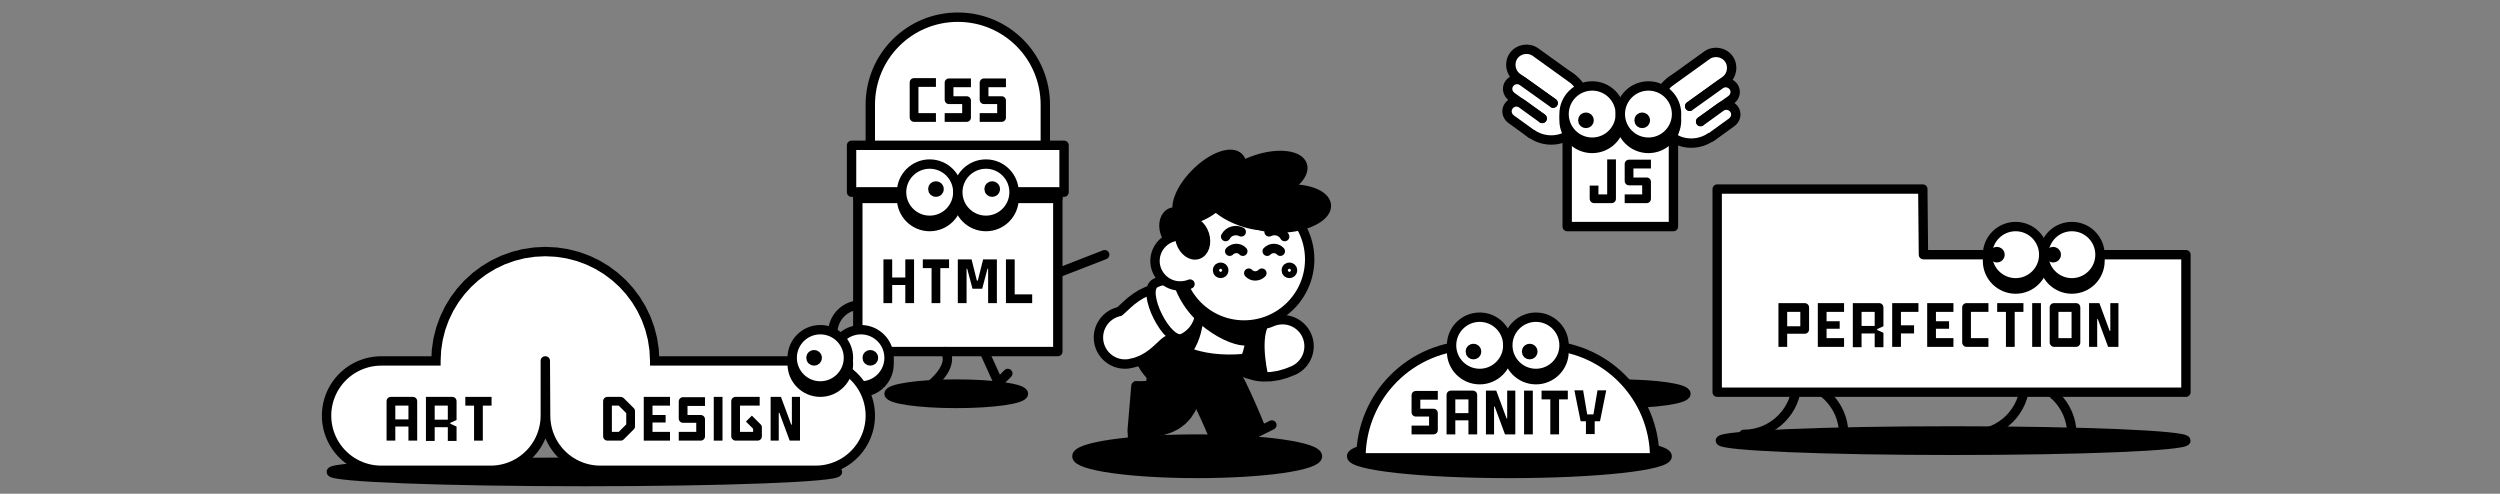 <?xml version="1.0" encoding="iso-8859-1"?>
<!-- Generator: Adobe Illustrator 23.0.2, SVG Export Plug-In . SVG Version: 6.00 Build 0)  -->
<svg version="1.1" id="Layer_1" xmlns="http://www.w3.org/2000/svg" xmlns:xlink="http://www.w3.org/1999/xlink" x="0px" y="0px"
	 width="800px" height="158px" viewBox="0 0 800 158" enable-background="new 0 0 800 158" xml:space="preserve">
<rect x="0" y="0" width="800" height="158" fill="#808080" stroke="none"/>
<g>
	<g>
		<g>
			<g>
				
					<circle fill="#FFFFFF" stroke="#000001" stroke-width="3" stroke-linecap="round" stroke-linejoin="round" cx="496.4" cy="33.8" r="11"/>
				<path fill="#FFFFFF" stroke="#000001" stroke-width="3" stroke-linecap="round" stroke-linejoin="round" d="M502.8,24.9
					l-11.4-8.2c-2.2-1.6-5.4-1.1-7,1.1s-1.1,5.4,1.1,7L497,33"/>
				<path fill="#FFFFFF" stroke="#000001" stroke-width="3" stroke-linecap="round" stroke-linejoin="round" d="M493.5,37.9l-9.8-7
					c-1.3-1-1.7-2.8-0.7-4.2c1-1.3,2.8-1.7,4.2-0.7l9.8,7"/>
				<path fill="#FFFFFF" stroke="#000001" stroke-width="3" stroke-linecap="round" stroke-linejoin="round" d="M490,42.8l-6.5-4.7
					c-1.3-1-1.7-2.8-0.7-4.2s2.8-1.7,4.2-0.7l6.5,4.7"/>
			</g>
			<g>
				
					<circle fill="#FFFFFF" stroke="#000001" stroke-width="3" stroke-linecap="round" stroke-linejoin="round" cx="541.2" cy="34.8" r="11"/>
				<path fill="#FFFFFF" stroke="#000001" stroke-width="3" stroke-linecap="round" stroke-linejoin="round" d="M534.8,25.9
					l11.4-8.2c2.2-1.6,5.4-1.1,7,1.1c1.6,2.2,1.1,5.4-1.1,7L540.7,34"/>
				<path fill="#FFFFFF" stroke="#000001" stroke-width="3" stroke-linecap="round" stroke-linejoin="round" d="M544.2,38.9l9.8-7
					c1.3-1,1.7-2.8,0.7-4.2c-1-1.3-2.8-1.7-4.2-0.7l-9.8,7"/>
				<path fill="#FFFFFF" stroke="#000001" stroke-width="3" stroke-linecap="round" stroke-linejoin="round" d="M547.7,43.8l6.5-4.7
					c1.3-1,1.7-2.8,0.7-4.2c-1-1.3-2.8-1.7-4.2-0.7l-6.5,4.7"/>
			</g>
			<ellipse fill="#000001" stroke="#000001" stroke-width="3" stroke-linecap="round" cx="518" cy="126" rx="21.5" ry="3.1"/>
			
				<rect x="501.5" y="36.5" fill="#FFFFFF" stroke="#000001" stroke-width="3" stroke-linecap="round" stroke-linejoin="round" width="34" height="36"/>
			<g>
				
					<circle fill="#000001" stroke="#000001" stroke-width="3" stroke-linecap="round" stroke-linejoin="round" cx="509.5" cy="38.5" r="9"/>
				
					<circle fill="#000001" stroke="#000001" stroke-width="3" stroke-linecap="round" stroke-linejoin="round" cx="527.5" cy="38.5" r="9"/>
				
					<circle fill="#FFFFFF" stroke="#000001" stroke-width="3" stroke-linecap="round" stroke-linejoin="round" cx="509.5" cy="36.5" r="9"/>
				<circle fill="#000001" stroke="#000001" stroke-width="3" cx="507.5" cy="38.5" r="1"/>
				
					<circle fill="#FFFFFF" stroke="#000001" stroke-width="3" stroke-linecap="round" stroke-linejoin="round" cx="527.5" cy="36.5" r="9"/>
				<circle fill="#000001" stroke="#000001" stroke-width="3" cx="525.5" cy="38.5" r="1"/>
			</g>
			<g>
				<path fill="#000001" d="M508.7,63.6v-4.2h2.8v2.8l0,0h2.8l0,0V51h2.8v12.6c0,0.8-0.6,1.4-1.4,1.4h-5.6
					C509.3,65,508.7,64.3,508.7,63.6z"/>
				<path fill="#000001" d="M519.9,62.2h5.6l0,0v-2.9l0,0h-4.2c-0.8,0-1.4-0.6-1.4-1.4v-5.4c0-0.8,0.6-1.4,1.4-1.4h7v2.8h-5.6l0,0
					v2.9l0,0h4.2c0.8,0,1.4,0.6,1.4,1.4v5.4c0,0.8-0.6,1.4-1.4,1.4h-7V62.2z"/>
			</g>
		</g>
		<g>
			<g>
				<path fill="#FFFFFF" stroke="#000001" stroke-width="3" stroke-linecap="round" stroke-linejoin="round" d="M278.5,51.5v-18
					c0-15.5,12.5-28,28-28h0c15.5,0,28,12.5,28,28v18H278.5z"/>
				
					<rect x="272.5" y="46.5" fill="#FFFFFF" stroke="#000001" stroke-width="3" stroke-linecap="round" stroke-linejoin="round" width="68" height="15"/>
				<g>
					<path fill="#000001" d="M291.1,37.6V26.4c0-0.8,0.6-1.4,1.4-1.4l7,0v2.8h-5.6l0,0v8.4l0,0h5.6V39h-7
						C291.7,39,291.1,38.3,291.1,37.6z"/>
					<path fill="#000001" d="M302.3,36.2h5.6l0,0v-2.9l0,0h-4.2c-0.8,0-1.4-0.6-1.4-1.4v-5.4c0-0.8,0.6-1.4,1.4-1.4h7v2.8h-5.6l0,0
						v2.9l0,0h4.2c0.8,0,1.4,0.6,1.4,1.4v5.4c0,0.8-0.6,1.4-1.4,1.4h-7V36.2z"/>
					<path fill="#000001" d="M313.5,36.2h5.6l0,0v-2.9l0,0h-4.2c-0.8,0-1.4-0.6-1.4-1.4v-5.4c0-0.8,0.6-1.4,1.4-1.4h7v2.8h-5.6l0,0
						v2.9l0,0h4.2c0.8,0,1.4,0.6,1.4,1.4v5.4c0,0.8-0.6,1.4-1.4,1.4h-7V36.2z"/>
				</g>
			</g>
			<g>
				<path fill="none" stroke="#000001" stroke-width="3" stroke-linecap="round" stroke-linejoin="round" d="M269.1,112.9
					c-3.5-3.5-3.5-9.2,0-12.7c3.5-3.5,9.2-3.5,12.7,0"/>
				<ellipse fill="#000001" stroke="#000001" stroke-width="3" stroke-linecap="round" cx="306" cy="126" rx="21.5" ry="3.1"/>
				<polyline fill="none" stroke="#000001" stroke-width="3" stroke-linecap="round" stroke-linejoin="round" points="314.5,111.5 
					319.5,122.5 322.5,119.5 				"/>
				
					<line fill="none" stroke="#000001" stroke-width="3" stroke-linecap="round" stroke-linejoin="round" x1="335.5" y1="88.5" x2="353.5" y2="81.5"/>
				
					<rect x="274.5" y="61.5" fill="#FFFFFF" stroke="#000001" stroke-width="3" stroke-linecap="round" stroke-linejoin="round" width="64" height="51"/>
				
					<rect x="274.5" y="61.5" fill="#000001" stroke="#000001" stroke-width="3" stroke-linecap="round" stroke-linejoin="round" width="64" height="2"/>
				<g>
					
						<circle fill="#000001" stroke="#000001" stroke-width="3" stroke-linecap="round" stroke-linejoin="round" cx="297.5" cy="63.5" r="9"/>
					
						<circle fill="#000001" stroke="#000001" stroke-width="3" stroke-linecap="round" stroke-linejoin="round" cx="315.5" cy="63.5" r="9"/>
					
						<circle fill="#FFFFFF" stroke="#000001" stroke-width="3" stroke-linecap="round" stroke-linejoin="round" cx="297.5" cy="61.5" r="9"/>
					<circle fill="#000001" stroke="#000001" stroke-width="3" cx="299.5" cy="60.5" r="1"/>
					
						<circle fill="#FFFFFF" stroke="#000001" stroke-width="3" stroke-linecap="round" stroke-linejoin="round" cx="315.5" cy="61.5" r="9"/>
					<circle fill="#000001" stroke="#000001" stroke-width="3" cx="317.5" cy="60.5" r="1"/>
				</g>
				<g>
					<path fill="#000001" d="M292.5,83v14h-2.8v-5.8h-4.2V97h-2.8V83h2.8v5.8h4.2V83H292.5z"/>
					<path fill="#000001" d="M303.7,85.8h-2.8V97h-2.8V85.8h-2.8V83h8.4V85.8z"/>
					<path fill="#000001" d="M306.5,83h4.4l1.7,6.8h0.3l1.7-6.8h4.4v14h-2.8V86h-0.2l-1.7,6.4h-3.1l-1.7-6.4h-0.2v11h-2.8V83z"/>
					<path fill="#000001" d="M321.9,83h2.8v11.2h5.6V97h-8.4V83z"/>
				</g>
				<path fill="none" stroke="#000001" stroke-width="3" stroke-linecap="round" stroke-linejoin="round" d="M302.5,112.5
					c3,5-5,11-5,11"/>
			</g>
		</g>
		<g>
			<ellipse fill="#000001" stroke="#000001" stroke-width="3" stroke-linecap="round" cx="625" cy="141" rx="74.5" ry="3.1"/>
			<path fill="none" stroke="#000001" stroke-width="3" stroke-linecap="round" stroke-linejoin="round" d="M573,122
				c9.4,0,17,7.6,17,17"/>
			<path fill="none" stroke="#000001" stroke-width="3" stroke-linecap="round" stroke-linejoin="round" d="M575,122
				c0,9.4-7.6,17-17,17"/>
			<path fill="none" stroke="#000001" stroke-width="3" stroke-linecap="round" stroke-linejoin="round" d="M646,122
				c9.4,0,17,7.6,17,17"/>
			<path fill="none" stroke="#000001" stroke-width="3" stroke-linecap="round" stroke-linejoin="round" d="M648,122
				c0,9.4-7.6,17-17,17"/>
			<polygon fill="#FFFFFF" stroke="#000001" stroke-width="3" stroke-linecap="round" stroke-linejoin="round" points="699.5,125.5 
				549.5,125.5 549.5,60.5 615.3,60.5 615.5,81.5 699.5,81.5 			"/>
			<g>
				<path fill="#000001" d="M569.1,97h8.4c0.8,0,1.4,0.6,1.4,1.4v7c0,0.8-0.6,1.4-1.4,1.4h-5.6v4.2h-2.8V97z M576.1,104.4
					L576.1,104.4l0-4.6l0,0h-4.2v4.6H576.1z"/>
				<path fill="#000001" d="M584.5,99.8v3h4.2v2.4h-4.2v3h5.6v2.8h-8.4V97h8.4v2.8H584.5z"/>
				<path fill="#000001" d="M592.9,97h8.4c0.8,0,1.4,0.6,1.4,1.4v6l-2,0.9v0.3l2,0.9v4.6h-2.8v-4.4l0,0h-4.2v4.4h-2.8V97z
					 M599.9,104.2L599.9,104.2l0-4.4l0,0h-4.2v4.5H599.9z"/>
				<path fill="#000001" d="M608.3,99.8v4.3h4.2v2.6h-4.2v4.3h-2.8V97h8.4v2.8H608.3z"/>
				<path fill="#000001" d="M619.5,99.8v3h4.2v2.4h-4.2v3h5.6v2.8h-8.4V97h8.4v2.8H619.5z"/>
				<path fill="#000001" d="M627.9,109.6V98.4c0-0.8,0.6-1.4,1.4-1.4l7,0v2.8h-5.6l0,0v8.4l0,0h5.6v2.8h-7
					C628.5,111,627.9,110.3,627.9,109.6z"/>
				<path fill="#000001" d="M647.5,99.8h-2.8V111h-2.8V99.8h-2.8V97h8.4V99.8z"/>
				<path fill="#000001" d="M650.3,97h2.8v14h-2.8V97z"/>
				<path fill="#000001" d="M655.9,109.6V98.4c0-0.8,0.6-1.4,1.4-1.4h7c0.8,0,1.4,0.6,1.4,1.4v11.2c0,0.8-0.6,1.4-1.4,1.4h-7
					C656.5,111,655.9,110.3,655.9,109.6z M662.9,108.2L662.9,108.2l0-8.4l0,0h-4.2l0,0v8.4l0,0H662.9z"/>
				<path fill="#000001" d="M668.5,97h3.3l3.3,8.9h0.2V97h2.6v14h-3.3l-3.3-8.9h-0.2v8.9h-2.6V97z"/>
			</g>
			<g>
				
					<circle fill="#000001" stroke="#000001" stroke-width="3" stroke-linecap="round" stroke-linejoin="round" cx="645" cy="83.5" r="9"/>
				
					<circle fill="#000001" stroke="#000001" stroke-width="3" stroke-linecap="round" stroke-linejoin="round" cx="663" cy="83.5" r="9"/>
				
					<circle fill="#FFFFFF" stroke="#000001" stroke-width="3" stroke-linecap="round" stroke-linejoin="round" cx="645" cy="81.5" r="9"/>
				
					<circle fill="#FFFFFF" stroke="#000001" stroke-width="3" stroke-linecap="round" stroke-linejoin="round" cx="663" cy="81.5" r="9"/>
				<circle fill="#000001" stroke="#000001" stroke-width="3" cx="639" cy="81.5" r="1"/>
				<circle fill="#000001" stroke="#000001" stroke-width="3" cx="657" cy="81.5" r="1"/>
			</g>
		</g>
		<g>
			<g>
				
					<circle fill="#000001" stroke="#000001" stroke-width="3" stroke-linecap="round" stroke-linejoin="round" cx="275.5" cy="116.5" r="9"/>
				
					<circle fill="#FFFFFF" stroke="#000001" stroke-width="3" stroke-linecap="round" stroke-linejoin="round" cx="275.5" cy="114.5" r="9"/>
				<circle fill="#000001" stroke="#000001" stroke-width="3" cx="278.5" cy="114.5" r="1"/>
			</g>
			<ellipse fill="#000001" stroke="#000001" stroke-width="3" stroke-linecap="round" cx="187" cy="151" rx="81" ry="3.1"/>
			<g>
				<path fill="none" stroke="#000000" stroke-width="38" stroke-linecap="round" stroke-linejoin="round" d="M122,133h35v-17.5
					c0-9.7,7.8-17.5,17.5-17.5h0c9.7,0,17.5,7.8,17.5,17.5l0.1,17.5H261"/>
				<path fill="none" stroke="#FFFFFF" stroke-width="32" stroke-linecap="round" stroke-linejoin="round" d="M122,133h35v-17.5
					c0-9.7,7.8-17.5,17.5-17.5h0c9.7,0,17.5,7.8,17.5,17.5l0.1,17.5H261"/>
			</g>
			<g>
				<path fill="#000001" d="M193,128.4c0-0.8,0.6-1.4,1.4-1.4h4.2c0.4,0,0.7,0.2,1,0.4l3.2,3.2c0.3,0.3,0.4,0.6,0.4,1v4.8
					c0,0.4-0.1,0.7-0.4,1l-3.2,3.2c-0.3,0.3-0.6,0.4-1,0.4h-4.2c-0.8,0-1.4-0.6-1.4-1.4V128.4z M195.8,138.2h2.2l2.4-2.4v-3.6
					l-2.4-2.4h-2.2l0,0L195.8,138.2L195.8,138.2z"/>
				<path fill="#000001" d="M208.8,129.8v3h4.2v2.4h-4.2v3h5.6v2.8H206v-14h8.4v2.8H208.8z"/>
				<path fill="#000001" d="M217.2,138.2h5.6l0,0v-2.9l0,0h-4.2c-0.8,0-1.4-0.6-1.4-1.4v-5.4c0-0.8,0.6-1.4,1.4-1.4h7v2.8H220l0,0
					v2.9l0,0h4.2c0.8,0,1.4,0.6,1.4,1.4v5.4c0,0.8-0.6,1.4-1.4,1.4h-7V138.2z"/>
				<path fill="#000001" d="M228.4,127h2.8v14h-2.8V127z"/>
				<path fill="#000001" d="M234,139.6v-11.2c0-0.8,0.6-1.4,1.4-1.4l7.7,0v2.8h-6.3l0,0v8.4l0,0h4.2l0,0v-1v0l-2.3-2.3l1.9-1.9
					l2.8,2.8c0.3,0.3,0.4,0.6,0.4,1v2.8c0,0.8-0.6,1.4-1.4,1.4h-7C234.6,141,234,140.3,234,139.6z"/>
				<path fill="#000001" d="M246.6,127h3.3l3.3,8.9h0.2V127h2.6v14h-3.3l-3.3-8.9h-0.2v8.9h-2.6V127z"/>
			</g>
			<g>
				
					<circle fill="#000001" stroke="#000001" stroke-width="3" stroke-linecap="round" stroke-linejoin="round" cx="262.5" cy="116.5" r="9"/>
				
					<circle fill="#FFFFFF" stroke="#000001" stroke-width="3" stroke-linecap="round" stroke-linejoin="round" cx="262.5" cy="114.5" r="9"/>
				<circle fill="#000001" stroke="#000001" stroke-width="3" cx="260.5" cy="114.5" r="1"/>
			</g>
			<g>
				<path fill="#000001" d="M133.5,128.4V141h-2.8v-4.5h-4.2v4.5h-2.8v-12.6c0-0.8,0.6-1.4,1.4-1.4h7
					C132.9,127,133.5,127.6,133.5,128.4z M130.7,134.2v-4.4l0,0h-4.2l0,0v4.4H130.7z"/>
				<path fill="#000001" d="M136.3,127h8.4c0.8,0,1.4,0.6,1.4,1.4v6l-2,0.9v0.3l2,0.9v4.6h-2.8v-4.4l0,0h-4.2v4.4h-2.8V127z
					 M143.3,134.2L143.3,134.2l0-4.4l0,0h-4.2v4.5H143.3z"/>
				<path fill="#000001" d="M157.3,129.8h-2.8V141h-2.8v-11.2h-2.8V127h8.4V129.8z"/>
			</g>
		</g>
		<g>
			<ellipse fill="#000001" stroke="#000001" stroke-width="3" stroke-linecap="round" cx="483" cy="146" rx="50.5" ry="5.5"/>
			<path fill="#FFFFFF" stroke="#000001" stroke-width="3" stroke-linecap="round" stroke-linejoin="round" d="M529.5,146.5h-94v0
				c0-19.9,16.1-36,36-36h22C513.4,110.5,529.5,126.6,529.5,146.5L529.5,146.5z"/>
			<g>
				
					<circle fill="#000001" stroke="#000001" stroke-width="3" stroke-linecap="round" stroke-linejoin="round" cx="473.5" cy="112.5" r="9"/>
				
					<circle fill="#000001" stroke="#000001" stroke-width="3" stroke-linecap="round" stroke-linejoin="round" cx="491.5" cy="112.5" r="9"/>
				
					<circle fill="#FFFFFF" stroke="#000001" stroke-width="3" stroke-linecap="round" stroke-linejoin="round" cx="473.5" cy="110.5" r="9"/>
				<circle fill="#000001" stroke="#000001" stroke-width="3" cx="471.5" cy="112.5" r="1"/>
				
					<circle fill="#FFFFFF" stroke="#000001" stroke-width="3" stroke-linecap="round" stroke-linejoin="round" cx="491.5" cy="110.5" r="9"/>
				<circle fill="#000001" stroke="#000001" stroke-width="3" cx="489.5" cy="112.5" r="1"/>
			</g>
			<g>
				<path fill="#000001" d="M451.7,136.2h5.6l0,0v-2.9l0,0h-4.2c-0.8,0-1.4-0.6-1.4-1.4v-5.4c0-0.8,0.6-1.4,1.4-1.4h7v2.8h-5.6l0,0
					v2.9l0,0h4.2c0.8,0,1.4,0.6,1.4,1.4v5.4c0,0.8-0.6,1.4-1.4,1.4h-7V136.2z"/>
				<path fill="#000001" d="M472.7,126.4V139h-2.8v-4.5h-4.2v4.5h-2.8v-12.6c0-0.8,0.6-1.4,1.4-1.4h7
					C472.1,125,472.7,125.6,472.7,126.4z M469.9,132.2v-4.4l0,0h-4.2l0,0v4.4H469.9z"/>
				<path fill="#000001" d="M475.5,125h3.3l3.3,8.9h0.2V125h2.6v14h-3.3l-3.3-8.9h-0.2v8.9h-2.6V125z"/>
				<path fill="#000001" d="M487.7,125h2.8v14h-2.8V125z"/>
				<path fill="#000001" d="M501.7,127.8h-2.8V139h-2.8v-11.2h-2.8V125h8.4V127.8z"/>
				<path fill="#000001" d="M507.5,134.8h-1.7l-2-9.9h2.8l1.3,7.7l2,0l1.3-7.7h2.8l-2,9.9h-1.7v4.1h-2.8V134.8z"/>
			</g>
		</g>
	</g>
	<g>
		<g>
			<ellipse fill="#000001" stroke="#000001" stroke-width="3" stroke-linecap="round" cx="383.1" cy="146" rx="38.5" ry="5.5"/>
			<g>
				<path fill="none" stroke="#000000" stroke-width="18" d="M386,118c4,6,9,18,11,23"/>
				<g>
					<path fill="none" stroke="#000000" stroke-width="20" stroke-linecap="round" stroke-linejoin="round" d="M392.2,99
						c4.6,10.7,9.5,15.7,18.2,11.8"/>
					<path fill="none" stroke="#FFFFFF" stroke-width="14" stroke-linecap="round" stroke-linejoin="round" d="M392.2,99
						c4.6,10.7,9.5,15.7,18.2,11.8"/>
				</g>
				<path fill="#000001" d="M406,104c-3,5,0,17,0,17s0,1-10-3C395,106,397,103,406,104z"/>
				<circle fill="#FFFFFF" stroke="#000001" stroke-width="3" stroke-linecap="round" cx="381.6" cy="107.5" r="18.4"/>
				<path fill="#000001" d="M385,101c0,11-8,17-8,17l-7-7C370,111,381,98,385,101z"/>
				<path fill="#000001" stroke="#000001" stroke-width="3" stroke-linecap="round" stroke-linejoin="round" d="M364.8,100.2
					c-4,9.3,0.3,20.1,9.6,24.1c9.3,4,20.1-0.3,24.1-9.6C383.7,116.1,372.3,111.6,364.8,100.2z"/>
				<g>
					<path fill="none" stroke="#000000" stroke-width="20" stroke-linecap="round" stroke-linejoin="round" d="M375.6,100.4
						c-8.5-1-10.2,6.8-15.6,7.6"/>
					<path fill="none" stroke="#FFFFFF" stroke-width="14" stroke-linecap="round" stroke-linejoin="round" d="M375.6,100.4
						c-8.5-1-10.2,6.8-15.6,7.6"/>
				</g>
				<path fill="#FFFFFF" stroke="#000001" stroke-width="3" d="M382.9,95c2.5,4.9,0.5,10.8-4.3,13.2c-4.9,2.5-13.7-15.1-8.9-17.6
					C374.5,88.2,380.4,90.2,382.9,95z"/>
				<path fill="#000001" d="M375.2,89.7c4.3,15.8,21.3,22.3,24.3,20.6c3-1.7-3-9.7-3-9.7S384,86.8,375.2,89.7z"/>
				<g>
					<circle fill="#FFFFFF" stroke="#000001" stroke-width="3" cx="398.1" cy="83" r="21"/>
					
						<ellipse transform="matrix(0.952 -0.306 0.306 0.952 -4.247 118.951)" fill="#000001" stroke="#000001" stroke-width="3" stroke-linecap="round" cx="376.6" cy="73" rx="4" ry="5.5"/>
					
						<ellipse transform="matrix(0.707 -0.707 0.707 0.707 71.147 291.233)" fill="#000001" stroke="#000001" stroke-width="3" stroke-linecap="round" cx="387.1" cy="59.7" rx="13.3" ry="6.2"/>
					
						<ellipse transform="matrix(0.952 -0.306 0.306 0.952 2.06 126.59)" fill="#000001" stroke="#000001" stroke-width="3" stroke-linecap="round" cx="404.1" cy="56.7" rx="13.3" ry="6.2"/>
					
						<ellipse transform="matrix(0.34 -0.94 0.94 0.34 202.557 418.078)" fill="#000001" stroke="#000001" stroke-width="3" stroke-linecap="round" cx="399.1" cy="64.7" rx="6.2" ry="13.3"/>
					
						<ellipse transform="matrix(0.997 -8.011166e-02 8.011166e-02 0.997 -4.025 33.15)" fill="#000001" stroke="#000001" stroke-width="3" stroke-linecap="round" cx="411.1" cy="66.7" rx="13.3" ry="6.2"/>
					<path fill="#FFFFFF" stroke="#000001" stroke-width="3" stroke-linecap="round" d="M380.8,90.9c-1,0.4-2,0.6-3.2,0.6
						c-4.4,0-8-3.6-8-8s3.6-8,8-8c1.1,0,2.2,0.2,3.1,0.6"/>
					
						<ellipse transform="matrix(0.952 -0.306 0.306 0.952 -4.926 120.628)" fill="#000001" stroke="#000001" stroke-width="3" stroke-linecap="round" cx="381.6" cy="76" rx="4" ry="5.5"/>
					<path fill="none" stroke="#000001" stroke-width="3" stroke-linecap="round" d="M392.2,75.7c1-1.8,3.2-2.4,5-1.5"/>
					<path fill="none" stroke="#000001" stroke-width="3" stroke-linecap="round" d="M411.1,75.7c-1-1.8-3.2-2.4-5-1.5"/>
					<path fill="none" stroke="#000001" stroke-width="3" stroke-linecap="round" d="M393.5,80.4c1.2-1.2,3.1-1.2,4.2,0"/>
					<path fill="none" stroke="#000001" stroke-width="3" stroke-linecap="round" d="M405.5,80.4c1.2-1.2,3.1-1.2,4.2,0"/>
					<path fill="none" stroke="#000001" stroke-width="3" stroke-linecap="round" d="M403.8,87.4c-1.2,1.2-3.1,1.2-4.2,0"/>
					<circle fill="none" stroke="#000001" stroke-width="3" stroke-linecap="round" cx="390.6" cy="86.5" r="1"/>
					<circle fill="none" stroke="#000001" stroke-width="3" stroke-linecap="round" cx="412.6" cy="86.5" r="1"/>
				</g>
				<path fill="none" stroke="#000000" stroke-width="18" d="M376,118c0,12-3,13-13,13"/>
				<polyline fill="none" stroke="#000000" stroke-width="3" stroke-linecap="round" points="389,144 399,140 407,136 				"/>
				<polyline fill="none" stroke="#000000" stroke-width="3" stroke-linecap="round" points="363.5,123.5 362.3,137.7 362.5,141.2 
									"/>
			</g>
		</g>
		<rect x="307" y="22" fill="none" width="160" height="160"/>
	</g>
</g>
<g>
</g>
<g>
</g>
<g>
</g>
<g>
</g>
<g>
</g>
</svg>
